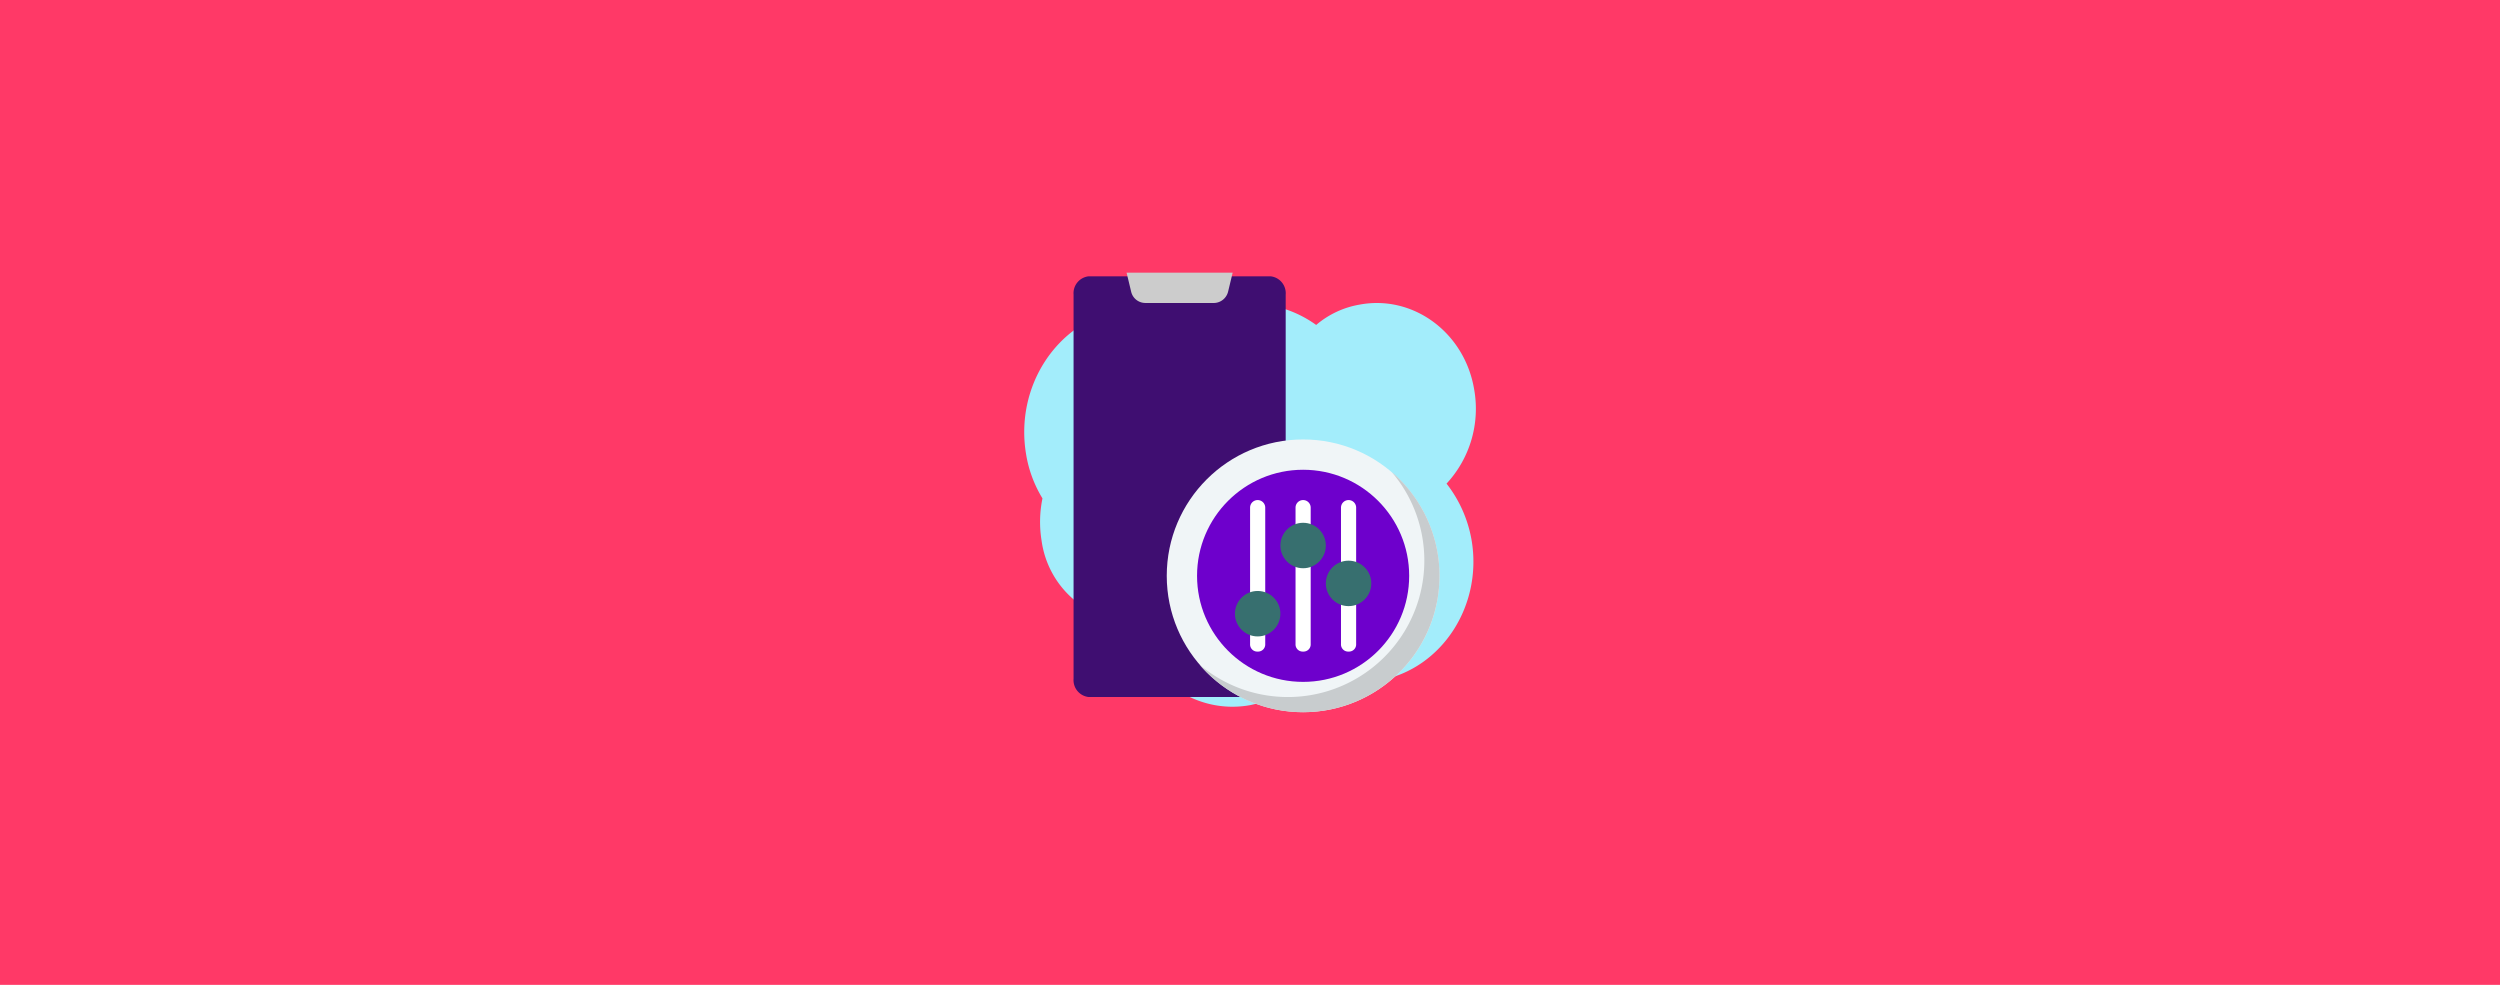 <svg xmlns="http://www.w3.org/2000/svg" width="330" height="130" viewBox="0 0 330 130">
  <g id="Groupe_3517" data-name="Groupe 3517" transform="translate(16256 -4855)">
    <g id="Groupe_3514" data-name="Groupe 3514" transform="translate(542 42)">
      <rect id="Rectangle_3249" data-name="Rectangle 3249" width="330" height="130" transform="translate(-16798 4813)" fill="#ff3967"/>
      <g id="bed9f23082fb0bf7cb8b19a6b374d249" transform="translate(-16668.289 4841.472)">
        <path id="Tracé_5929" data-name="Tracé 5929" d="M7.781,42.917A12.438,12.438,0,0,0,19.519,53.635c1.709,7.429,8.661,12.3,15.84,10.961a13.739,13.739,0,0,0,7.863-4.75,14.371,14.371,0,0,0,9.345,1.461c8.091-1.583,13.447-9.865,11.966-18.512a16.714,16.714,0,0,0-3.3-7.429,14.533,14.533,0,0,0,3.647-12.423c-1.254-7.551-8.091-12.544-15.156-11.2a11.965,11.965,0,0,0-5.7,2.679A14.973,14.973,0,0,0,32.4,11.861a16.41,16.41,0,0,0-4.786,1.827,14.445,14.445,0,0,0-9.345-1.34C9.718,14.053,4.248,22.578,5.73,31.469a16.127,16.127,0,0,0,2.165,5.846A15.439,15.439,0,0,0,7.781,42.917Z" transform="translate(0)" fill="#a3edfb"/>
        <path id="Tracé_5930" data-name="Tracé 5930" d="M38,63.536H14a2.244,2.244,0,0,1-2-2.415V10.415A2.244,2.244,0,0,1,14,8H38a2.244,2.244,0,0,1,2,2.415V61.121A2.244,2.244,0,0,1,38,63.536Z" fill="#3f0e71"/>
        <path id="Tracé_5931" data-name="Tracé 5931" d="M30.4,12H21.5a1.927,1.927,0,0,1-1.9-1.5L19,8H33l-.6,2.5A1.96,1.96,0,0,1,30.4,12Z" transform="translate(-0.001 -0.479)" fill="#ccc"/>
        <g id="Groupe_3516" data-name="Groupe 3516" transform="translate(24.3 29.536)">
          <circle id="Ellipse_879" data-name="Ellipse 879" cx="18" cy="18" r="18" fill="#f0f5f7"/>
          <path id="Tracé_5932" data-name="Tracé 5932" d="M46.7,24.3A18.018,18.018,0,0,1,21.3,49.7,18.015,18.015,0,1,0,46.7,24.3Z" transform="translate(-17 -20)" fill="#c8ccce"/>
          <g id="Groupe_3515" data-name="Groupe 3515" transform="translate(4 4)">
            <circle id="Ellipse_880" data-name="Ellipse 880" cx="14" cy="14" r="14" fill="#6e00cc"/>
            <path id="Tracé_5933" data-name="Tracé 5933" d="M35,48a.945.945,0,0,1-1-1V29a1,1,0,0,1,2,0V47A.945.945,0,0,1,35,48Zm-6,0a.945.945,0,0,1-1-1V29a1,1,0,0,1,2,0V47A.945.945,0,0,1,29,48Zm12,0a.945.945,0,0,1-1-1V29a1,1,0,0,1,2,0V47A.945.945,0,0,1,41,48Z" transform="translate(-21 -24)" fill="#fff"/>
            <circle id="Ellipse_881" data-name="Ellipse 881" cx="3" cy="3" r="3" transform="translate(11 7)" fill="#376f6f"/>
            <circle id="Ellipse_882" data-name="Ellipse 882" cx="3" cy="3" r="3" transform="translate(17 12)" fill="#376f6f"/>
            <circle id="Ellipse_883" data-name="Ellipse 883" cx="3" cy="3" r="3" transform="translate(5 16)" fill="#376f6f"/>
          </g>
        </g>
      </g>
    </g>
  </g>
</svg>
